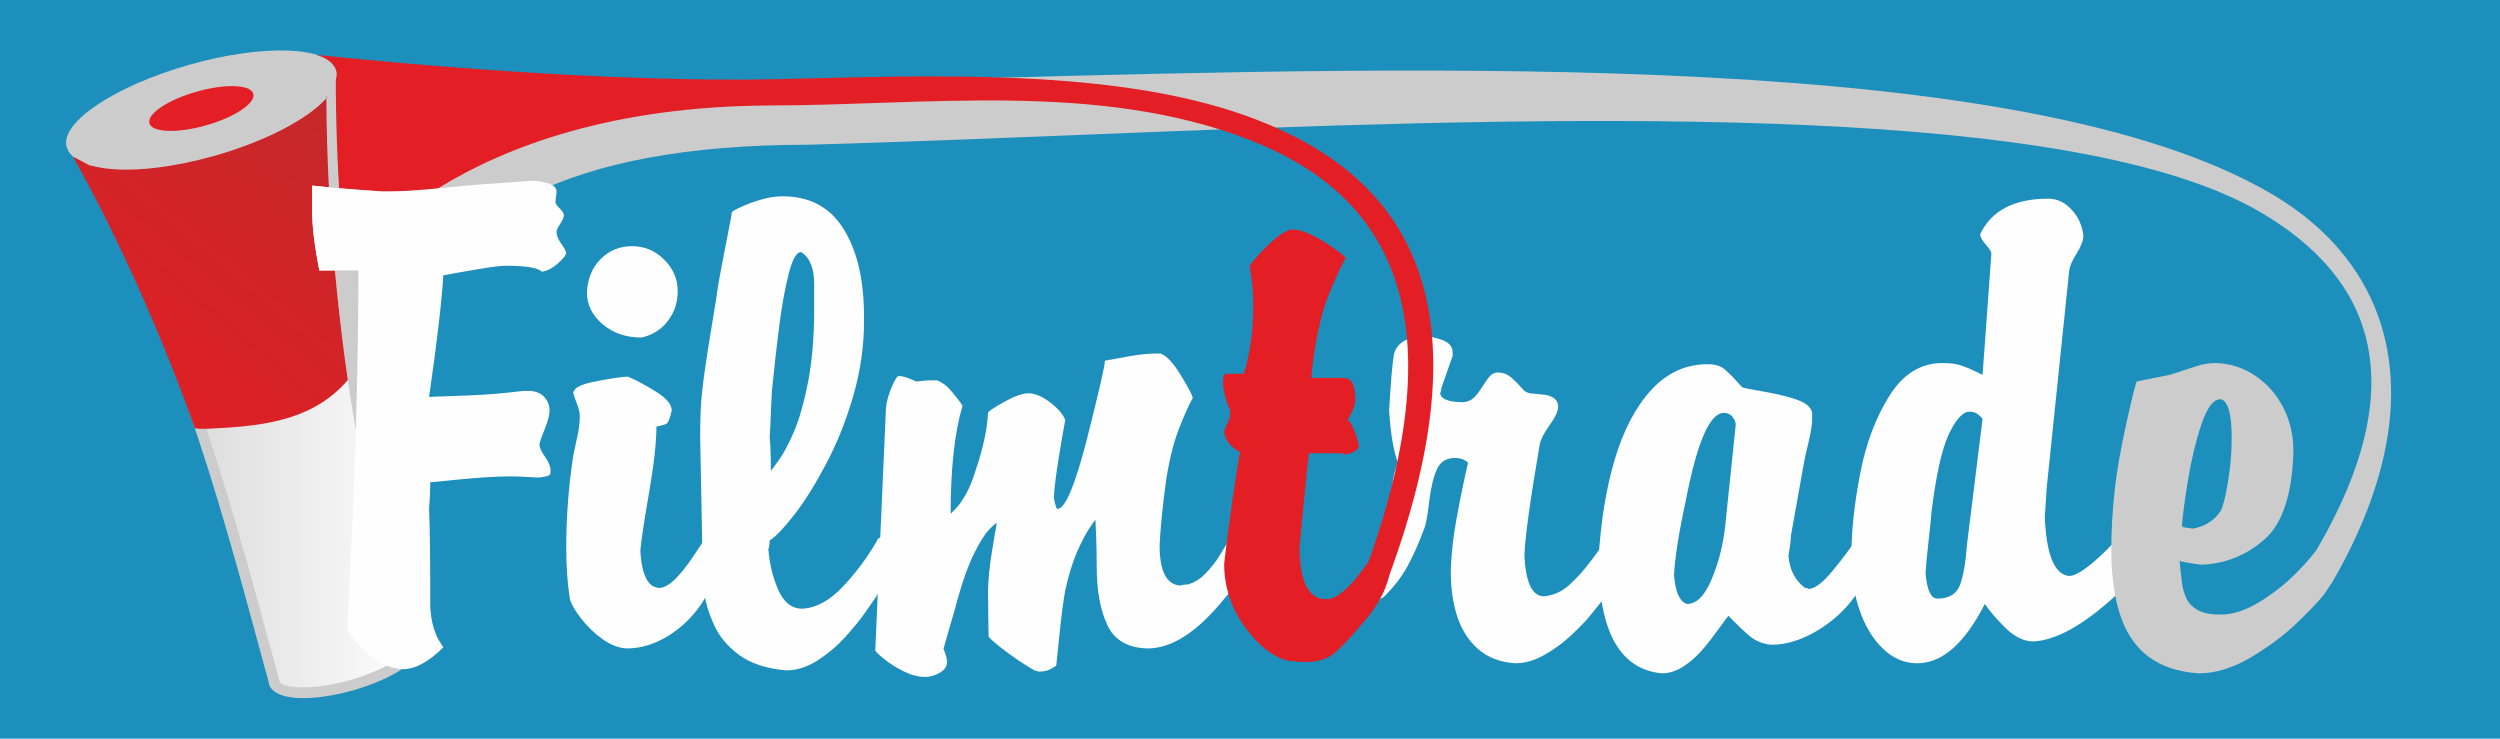 <svg width="220" height="65" viewBox="0 0 220 65" fill="none" xmlns="http://www.w3.org/2000/svg">
<path fill-rule="evenodd" clip-rule="evenodd" d="M0 0H220V65H0V0Z" fill="#1D8FBD"/>
<path d="M203.888 48.342C212.251 33.994 209.089 24.601 198.881 18.651C182.675 9.205 140.789 10.102 103.347 11.541C91.885 11.982 80.839 12.474 71.075 12.736C27.736 12.772 33.804 38.483 30.302 56.971L25.324 4.693C33.788 8.288 57.694 7.647 85.536 6.901C127.44 5.778 178.204 4.417 199.826 17.02C211.035 23.554 214.202 35.861 205.155 51.38L203.888 48.342Z" fill="#CCCCCC"/>
<path d="M51.648 25.725C51.709 24.524 52.11 23.54 52.867 22.792C53.615 22.035 54.538 21.661 55.626 21.661C56.705 21.661 57.645 22.052 58.436 22.835C59.237 23.627 59.638 24.55 59.638 25.62C59.638 26.621 59.35 27.491 58.767 28.249C58.184 29.006 57.409 29.493 56.452 29.702C55.086 29.702 53.946 29.31 53.023 28.527C52.11 27.744 51.648 26.813 51.648 25.725ZM57.766 37.534C57.766 38.935 57.548 40.867 57.122 43.33C56.696 45.784 56.435 47.49 56.348 48.447C56.469 50.64 57.044 51.736 58.071 51.736C58.506 51.702 58.985 51.406 59.515 50.858C60.038 50.309 60.542 49.674 61.013 48.952C61.491 48.229 61.796 47.768 61.935 47.568C62.17 47.22 62.448 47.046 62.77 47.046C62.979 47.046 63.084 47.176 63.084 47.455V49.074C63.084 50.318 62.7 51.563 61.935 52.807C61.169 54.06 60.168 55.078 58.941 55.87C57.705 56.662 56.443 57.063 55.156 57.063C54.442 57.028 53.719 56.749 52.997 56.227C52.275 55.705 51.648 55.096 51.109 54.391C50.569 53.695 50.247 53.12 50.143 52.676C49.934 51.345 49.83 49.848 49.83 48.186C49.83 45.532 50.03 42.834 50.447 40.093C50.508 39.797 50.578 39.458 50.665 39.066C50.752 38.683 50.813 38.387 50.856 38.169C50.9 37.96 50.935 37.717 50.969 37.447C51.004 37.169 51.022 36.907 51.022 36.638C51.022 36.316 50.935 35.933 50.752 35.489C50.578 35.045 50.474 34.715 50.447 34.514C50.491 34.419 50.535 34.349 50.578 34.297C50.621 34.244 50.648 34.21 50.665 34.192C50.952 33.922 51.692 33.679 52.884 33.47C54.076 33.252 54.86 33.148 55.251 33.148C55.878 33.392 56.67 33.818 57.653 34.419C58.628 35.019 59.115 35.585 59.115 36.116C58.967 36.76 58.837 37.125 58.715 37.238C58.593 37.351 58.271 37.447 57.766 37.534Z" fill="#FEFEFE"/>
<path d="M64.398 18.676C64.511 18.554 64.824 18.38 65.338 18.154C65.851 17.927 66.417 17.718 67.052 17.545C67.687 17.362 68.296 17.275 68.879 17.275C71.255 17.275 73.039 18.232 74.231 20.146C75.432 22.052 76.033 24.628 76.033 27.866V28.292C76.033 30.502 75.711 32.704 75.076 34.88C74.44 37.056 73.648 39.031 72.708 40.806C71.769 42.582 70.846 44.07 69.924 45.262C69.001 46.454 68.27 47.22 67.731 47.559C67.731 47.829 67.696 48.09 67.618 48.334C67.713 49.596 68.001 50.779 68.479 51.893C68.957 53.007 69.671 53.564 70.602 53.564C71.821 53.503 73.004 52.859 74.171 51.623C75.337 50.388 76.32 49.065 77.129 47.664C77.225 47.386 77.434 47.246 77.756 47.246C78.034 47.246 78.174 47.316 78.174 47.455V48.543V50.536C78.174 50.806 78.026 51.154 77.713 51.589C77.408 52.015 77.216 52.311 77.129 52.467C76.99 52.668 76.677 53.12 76.189 53.825C75.693 54.539 75.084 55.287 74.353 56.088C73.622 56.888 72.804 57.567 71.908 58.142C71.011 58.707 70.106 58.994 69.184 58.994C67.435 58.838 66.051 58.385 65.016 57.619C63.989 56.854 63.258 55.957 62.805 54.931C62.361 53.912 62.109 53.103 62.039 52.503C61.978 51.902 61.909 50.927 61.831 49.587L61.613 38.369C61.613 36.768 61.674 35.411 61.804 34.306C61.926 33.2 62.161 31.564 62.518 29.406C62.875 27.248 63.118 25.751 63.232 24.898C63.44 23.732 63.684 22.435 63.971 21.017C64.25 19.59 64.398 18.815 64.398 18.676ZM67.835 41.45C67.896 41.372 68.131 41.05 68.54 40.493C68.94 39.927 69.384 39.109 69.854 38.021C70.324 36.942 70.742 35.48 71.107 33.636C71.464 31.79 71.647 29.658 71.647 27.248V25.002C71.647 23.593 71.264 22.653 70.498 22.183C70.089 22.183 69.724 22.827 69.402 24.106C69.08 25.386 68.81 26.865 68.592 28.536C68.375 30.215 68.157 32.139 67.939 34.297C67.905 34.767 67.87 35.463 67.835 36.377C67.8 37.29 67.766 37.995 67.731 38.474C67.8 39.109 67.835 40.093 67.835 41.45Z" fill="#FEFEFE"/>
<path d="M77.025 57.21L77.965 35.915C78.017 35.35 78.182 34.741 78.461 34.088C78.739 33.426 78.939 33.096 79.061 33.096H79.166C79.34 33.096 79.601 33.157 79.949 33.287C80.305 33.418 80.514 33.505 80.567 33.566C80.706 33.566 80.915 33.548 81.193 33.513C81.472 33.487 81.689 33.47 81.829 33.47H82.455C82.916 33.636 83.36 33.975 83.778 34.488C84.204 34.993 84.518 35.402 84.7 35.707C84.004 38.065 83.656 41.233 83.656 45.21C83.752 45.114 83.917 44.94 84.169 44.688C84.413 44.426 84.692 44.035 84.996 43.495C85.31 42.956 85.614 42.199 85.901 41.241C86.519 39.431 86.867 37.795 86.946 36.333C86.946 36.22 87.407 35.907 88.321 35.393C89.243 34.871 89.965 34.61 90.505 34.61C91.079 34.61 91.714 34.88 92.411 35.411C93.107 35.941 93.551 36.455 93.742 36.96C93.594 37.726 93.403 38.84 93.168 40.301C92.924 41.772 92.785 42.938 92.741 43.809C92.863 44.461 92.968 44.783 93.055 44.783C93.725 44.783 94.578 42.782 95.613 38.787C96.692 34.523 97.232 32.182 97.232 31.738C97.763 31.634 98.485 31.503 99.399 31.347C100.312 31.19 101.053 31.112 101.618 31.112H102.14C102.688 31.321 103.289 31.982 103.959 33.096C104.629 34.201 104.96 34.845 104.96 35.028C104.673 35.506 104.272 36.394 103.768 37.682C103.263 38.97 102.88 40.519 102.61 42.338C102.314 44.487 102.123 46.367 102.045 47.977C102.045 50.257 102.645 51.449 103.863 51.528C104.081 51.458 104.298 51.432 104.542 51.432C105.108 51.267 105.63 50.945 106.091 50.458C106.561 49.979 106.961 49.474 107.283 48.952C107.605 48.438 107.823 48.073 107.945 47.873C108.084 47.594 108.258 47.455 108.467 47.455C108.702 47.455 108.824 47.655 108.824 48.073V49.387C108.824 50.248 108.771 50.866 108.676 51.258C108.58 51.641 108.293 52.084 107.831 52.572C105.43 55.566 103.158 57.063 100.991 57.063C99.233 57.019 98.05 56.323 97.432 54.983C96.814 53.634 96.51 51.946 96.51 49.909C96.51 48.882 96.492 48.02 96.466 47.316C96.431 46.619 96.405 46.089 96.397 45.732C96.397 45.715 96.223 45.958 95.875 46.472C95.535 46.976 95.17 47.681 94.778 48.569C94.395 49.457 94.047 50.579 93.742 51.945C93.551 53.007 93.377 54.365 93.212 56.044C93.046 57.715 92.959 58.559 92.95 58.577C92.846 58.664 92.663 58.768 92.411 58.899C92.15 59.029 91.837 59.099 91.48 59.099C91.41 59.099 91.314 59.082 91.219 59.047C91.114 59.012 91.053 58.994 91.027 58.994C90.044 58.42 89.147 57.811 88.329 57.184C87.511 56.549 87.067 56.157 86.998 56.018C86.998 56.053 86.989 55.539 86.972 54.469C86.954 53.399 86.946 52.563 86.946 51.945C86.972 50.945 87.076 49.857 87.268 48.691C87.45 47.516 87.607 46.637 87.72 46.045C87.633 46.045 87.407 46.228 87.05 46.593C86.693 46.959 86.258 47.646 85.753 48.638C85.249 49.639 84.752 50.988 84.283 52.676C84.169 53.129 83.935 53.973 83.569 55.2C83.212 56.419 83.029 57.062 83.029 57.106C83.029 57.097 83.082 57.236 83.186 57.515C83.282 57.794 83.334 58.046 83.334 58.255C83.334 58.646 83.125 58.959 82.699 59.203C82.272 59.447 81.846 59.569 81.411 59.569C80.819 59.569 80.184 59.404 79.514 59.073C78.852 58.742 78.269 58.377 77.773 57.967C77.277 57.567 77.025 57.315 77.025 57.21Z" fill="#FEFEFE"/>
<path d="M123.017 40.719C122.626 39.692 122.373 38.161 122.243 36.116C122.382 33.688 122.521 32.051 122.66 31.208C122.878 30.276 123.661 29.737 125.01 29.589C125.706 29.589 126.35 29.702 126.942 29.928C127.534 30.154 127.83 30.511 127.83 31.007V31.321L126.829 34.192C126.829 34.332 126.794 34.471 126.733 34.61C126.812 35.132 127.499 35.393 128.77 35.393C129.135 35.367 129.439 35.236 129.683 35.011C129.936 34.775 130.188 34.453 130.449 34.027C130.719 33.601 130.936 33.287 131.128 33.087C131.311 32.878 131.537 32.782 131.807 32.782C132.251 32.782 132.642 32.922 132.973 33.209C133.304 33.487 133.695 33.888 134.148 34.401C134.278 34.488 134.417 34.558 134.565 34.593C134.722 34.619 134.896 34.645 135.088 34.654C135.279 34.662 135.453 34.68 135.609 34.715C136.001 34.715 136.35 34.801 136.662 34.984C136.967 35.158 137.115 35.437 137.115 35.811C137.115 36.176 136.871 36.708 136.367 37.412C135.862 38.117 135.575 38.674 135.496 39.101C134.661 43.991 134.208 47.246 134.148 48.865C134.261 51.267 134.835 52.476 135.871 52.476C136.68 52.407 137.411 52.076 138.081 51.493C138.743 50.901 139.413 50.153 140.091 49.239C140.761 48.316 141.136 47.829 141.205 47.768C141.414 47.559 141.554 47.455 141.623 47.455C141.832 47.455 141.928 47.733 141.928 48.29V51.319C141.928 51.449 141.893 51.589 141.823 51.736C141.753 51.885 141.667 52.015 141.562 52.137C141.458 52.259 141.345 52.407 141.205 52.581C140.588 53.364 140.126 53.938 139.822 54.304C139.517 54.678 139.003 55.209 138.273 55.896C137.542 56.584 136.741 57.167 135.879 57.646C135.027 58.124 134.182 58.368 133.356 58.368C132.024 58.281 130.936 57.872 130.092 57.132C129.239 56.392 128.63 55.435 128.247 54.278C127.864 53.111 127.673 51.815 127.673 50.388C127.673 49.857 127.69 49.457 127.725 49.178C127.778 48.238 127.917 47.124 128.143 45.828C128.378 44.531 128.604 43.347 128.839 42.286C129.074 41.224 129.187 40.702 129.187 40.719C128.891 40.441 128.509 40.301 128.038 40.301C127.281 40.301 126.742 40.632 126.446 41.302C126.141 41.964 125.924 42.895 125.776 44.087C125.636 45.27 125.506 46.045 125.376 46.402C124.888 47.733 124.384 48.865 123.879 49.796C123.374 50.727 122.687 51.623 121.825 52.476C121.738 52.555 121.616 52.633 121.468 52.694C121.312 52.763 121.225 52.807 121.198 52.833C120.815 52.755 120.624 52.424 120.624 51.832C120.937 49.996 121.303 48.612 121.72 47.664C122.008 47.072 122.19 46.35 122.278 45.488C122.356 44.627 122.434 43.756 122.512 42.86C122.591 41.972 122.756 41.259 123.017 40.719Z" fill="#FEFEFE"/>
<path d="M159.472 36.333V36.855C159.472 37.343 159.358 38.056 159.132 38.996C158.897 39.945 158.776 40.519 158.75 40.719L157.601 47.142C157.601 47.472 157.531 48.047 157.383 48.865C157.47 50.118 157.957 51.075 158.845 51.736C158.984 51.736 159.089 51.771 159.158 51.832C159.637 51.797 160.194 51.423 160.829 50.736C161.456 50.039 162.257 49.021 163.231 47.664C163.44 47.455 163.614 47.351 163.753 47.351C164.136 47.351 164.328 47.559 164.328 47.977C164.397 48.638 164.432 49.509 164.432 50.588C164.432 50.762 164.032 51.397 163.231 52.476C162.361 53.695 161.238 54.713 159.863 55.531C158.488 56.34 157.157 56.74 155.869 56.74C155.129 56.662 154.52 56.419 154.041 56.027C153.554 55.635 152.91 55.026 152.109 54.191C151.996 54.304 151.709 54.695 151.231 55.357C150.76 56.018 150.291 56.627 149.803 57.184C149.325 57.741 148.777 58.228 148.159 58.638C147.532 59.047 146.888 59.255 146.218 59.255C142.519 58.881 140.674 55.522 140.674 49.169C140.866 45.906 141.336 42.991 142.101 40.423C142.867 37.847 143.938 35.811 145.322 34.306C146.705 32.8 148.358 32.051 150.282 32.051C150.926 32.051 151.413 32.199 151.761 32.495C152.109 32.782 152.632 33.313 153.319 34.088C153.502 34.149 154.18 34.288 155.356 34.488C156.53 34.697 157.488 34.941 158.227 35.211C158.967 35.489 159.385 35.855 159.472 36.333ZM151.805 46.402L152.745 37.378C152.745 37.16 152.649 36.934 152.466 36.69C152.284 36.455 152.031 36.333 151.7 36.333C150.465 36.333 149.351 38.892 148.358 44.009C147.741 46.863 147.393 49.056 147.314 50.588C147.428 52.111 147.81 52.964 148.463 53.146C149.298 53.146 150.012 52.433 150.613 50.997C151.222 49.57 151.613 48.038 151.805 46.402Z" fill="#FEFEFE"/>
<path d="M174.466 32.992L175.241 22.34C175.241 22.148 175.084 21.887 174.771 21.547C174.458 21.208 174.283 20.904 174.249 20.617C175.241 18.528 177.242 17.484 180.254 17.484C181.028 17.484 181.715 17.806 182.299 18.449C182.89 19.085 183.23 19.842 183.334 20.721C183.334 21.156 183.134 21.687 182.734 22.322C182.333 22.958 182.116 23.48 182.081 23.906L180.149 42.547C180.114 42.843 180.079 43.313 180.045 43.957C180.01 44.601 179.975 45.088 179.94 45.427C180.071 48.804 180.784 50.562 182.081 50.684C182.829 50.684 184.169 49.683 186.102 47.664C186.232 47.386 186.424 47.246 186.676 47.246C186.954 47.246 187.093 47.42 187.093 47.768C187.093 48.569 187.059 49.213 186.989 49.691C187.059 49.84 187.093 50.135 187.093 50.588C187.093 51.119 186.763 51.745 186.102 52.476C183.325 55.017 180.941 56.34 178.948 56.445C178.104 56.445 177.277 56.044 176.477 55.252C175.676 54.46 175.075 53.764 174.666 53.146C172.891 56.627 170.907 58.368 168.714 58.368C167.6 58.368 166.599 57.941 165.711 57.097C164.824 56.253 164.136 55.122 163.649 53.712C163.162 52.302 162.918 50.753 162.918 49.074C162.918 46.837 163.17 44.392 163.684 41.729C164.189 39.066 165.05 36.768 166.26 34.845C167.461 32.913 169.027 31.947 170.959 31.947C171.638 31.947 172.212 32.025 172.665 32.191C173.126 32.347 173.727 32.617 174.466 32.992ZM173.1 47.873L174.466 36.855C174.397 36.76 174.266 36.629 174.075 36.472C173.883 36.307 173.631 36.229 173.317 36.229C172.735 36.229 172.125 36.89 171.499 38.204C170.881 39.527 170.367 41.824 169.967 45.105C169.941 45.54 169.854 46.376 169.715 47.611C169.575 48.847 169.488 49.787 169.445 50.431C169.575 51.928 169.923 52.676 170.489 52.676C171.525 52.676 172.195 52.267 172.491 51.449C172.787 50.623 172.987 49.431 173.1 47.873Z" fill="#FEFEFE"/>
<path d="M204.377 47.664C204.377 47.611 204.473 47.507 204.664 47.359C204.847 47.22 205.012 47.142 205.16 47.142C205.369 47.142 205.473 47.316 205.473 47.664C205.473 48.108 205.456 48.638 205.43 49.265C205.395 49.883 205.377 50.388 205.377 50.788C205.377 50.997 205.073 51.519 204.481 52.363C203.898 53.068 203.063 53.93 201.984 54.957C200.904 55.975 199.591 56.949 198.033 57.872C196.475 58.794 194.952 59.255 193.464 59.255C191.645 59.125 190.174 58.629 189.043 57.767C187.912 56.906 187.085 55.688 186.572 54.103C186.049 52.52 185.797 50.605 185.797 48.342C185.797 46.663 185.893 44.896 186.101 43.06C186.276 41.468 186.615 39.544 187.111 37.29C187.607 35.037 187.921 33.792 188.034 33.566L190.905 32.992C191.192 32.913 191.654 32.774 192.272 32.556C192.898 32.339 193.403 32.182 193.777 32.086C194.151 31.991 194.587 31.947 195.082 31.947C196.327 32.008 197.467 32.382 198.494 33.087C199.529 33.792 200.339 34.715 200.93 35.863C201.522 37.02 201.818 38.282 201.818 39.675C201.723 43.478 200.87 46.08 199.26 47.481C197.65 48.882 195.805 49.622 193.725 49.691C193.281 49.648 192.846 49.587 192.42 49.5C192.002 49.422 191.793 49.378 191.802 49.378C191.854 49.935 191.923 50.51 191.993 51.101C192.054 51.702 192.193 52.215 192.394 52.642C192.602 53.077 192.942 53.425 193.412 53.695C193.882 53.956 194.543 54.086 195.396 54.086C196.457 54.086 197.58 53.729 198.764 53.016C199.947 52.302 201.044 51.449 202.036 50.457C203.028 49.465 203.811 48.534 204.377 47.664ZM195.396 45.001C195.613 44.618 195.84 43.765 196.057 42.442C196.275 41.119 196.388 39.832 196.388 38.578C196.388 36.386 196.057 35.236 195.396 35.132C194.769 35.132 194.212 35.881 193.716 37.369C193.22 38.857 192.829 40.493 192.541 42.286C192.245 44.07 192.072 45.41 192.002 46.306C192.08 46.376 192.228 46.428 192.463 46.446C192.689 46.471 192.855 46.498 192.942 46.524C194.003 46.341 194.813 45.836 195.396 45.001Z" fill="#CCCCCC"/>
<path d="M113.41 58.159C112.052 57.846 110.765 56.845 109.546 55.174C108.336 53.494 107.727 51.632 107.727 49.596C107.936 47.742 108.214 45.671 108.545 43.373C108.885 41.085 109.076 39.884 109.128 39.779C108.902 39.692 108.623 39.492 108.319 39.188C108.006 38.883 107.806 38.509 107.727 38.056C107.727 37.9 107.814 37.647 107.988 37.308C108.162 36.968 108.249 36.681 108.249 36.438V36.124C107.832 35.15 107.623 34.306 107.623 33.574C107.623 33.122 107.727 32.895 107.927 32.895H109.45C110.007 31.155 110.286 29.127 110.286 26.83C110.286 25.777 110.181 24.637 109.972 23.384C110.059 23.227 110.338 22.896 110.799 22.374C111.26 21.861 111.765 21.374 112.313 20.921C112.87 20.468 113.34 20.234 113.732 20.198C114.428 20.198 115.368 20.564 116.543 21.295C117.718 22.035 118.344 22.522 118.423 22.757C118.214 22.975 117.709 24.037 116.917 25.942C116.456 27.109 116.09 28.492 115.812 30.093C115.542 31.686 115.403 32.739 115.403 33.252H118.222C118.918 33.252 119.267 33.879 119.267 35.141C119.267 35.454 119.18 35.802 118.997 36.194C118.814 36.577 118.666 36.838 118.536 36.96C118.727 36.96 118.945 37.299 119.206 37.96C119.458 38.622 119.58 39.074 119.58 39.309C119.441 39.631 119.049 39.867 118.423 39.997C118.222 39.919 117.979 39.884 117.7 39.884H115.194C115.159 39.962 114.872 42.695 114.358 48.082C114.358 51.18 115.142 52.729 116.699 52.729C117.126 52.729 117.57 52.546 118.04 52.172C118.509 51.806 118.962 51.345 119.397 50.806C119.841 50.257 120.25 49.7 120.633 49.135C121.016 48.569 121.338 48.082 121.608 47.672C121.756 47.386 121.947 47.246 122.182 47.246C122.399 47.246 122.504 47.525 122.504 48.082C122.504 49.535 122.295 50.77 121.877 51.806C121.46 52.842 120.764 53.895 119.789 54.974C118.745 56.227 117.918 57.089 117.317 57.558C116.726 58.029 115.873 58.263 114.776 58.263C114.637 58.263 114.419 58.246 114.123 58.211C113.827 58.176 113.593 58.159 113.41 58.159Z" fill="#E31E24"/>
<path fill-rule="evenodd" clip-rule="evenodd" d="M7.479 14.004L12.59 14.61L18.799 13.343L24.349 11.14L29.184 7.614L29.239 10.809L29.953 23.424L30.942 32.623L33.415 45.624L35.338 52.895L36.767 56.751L35.558 58.238L31.712 60.001L27.151 60.993L24.843 60.552L23.964 59.34L21.271 49.645L17.7 37.746L11.326 22.102L7.479 14.004Z" fill="url(#paint0_linear_168_563)"/>
<path fill-rule="evenodd" clip-rule="evenodd" d="M16.627 5.708C23.173 3.846 28.97 4.057 29.573 6.178C30.176 8.299 25.358 11.528 18.812 13.39C12.265 15.252 6.469 15.041 5.866 12.92C5.262 10.799 10.081 7.57 16.627 5.708Z" fill="#CCCCCC"/>
<path d="M119.554 51.791C128.866 27.704 122.182 17.035 109.896 12.286C96.58 7.137 81.41 9.283 67.574 9.283C54.006 9.378 44.689 12.774 38.461 16.625C37 16.783 35.526 16.898 33.687 16.848C32.552 16.77 30.597 16.633 28.959 16.482L29.563 16.535L29.239 10.809L29.186 7.769C29.567 7.201 29.71 6.66 29.573 6.178C29.4 5.572 28.804 5.123 27.887 4.832C34.713 5.543 53.511 7.313 68.631 6.962L71.114 6.901C83.938 6.583 99.377 6.199 110.575 10.529C123.853 15.662 131.502 26.756 121.667 52.194L119.554 51.791ZM29.993 23.793H30.032L29.998 23.835L29.993 23.793Z" fill="#E31E24"/>
<path fill-rule="evenodd" clip-rule="evenodd" d="M17.298 8.068C19.822 7.35 22.058 7.431 22.29 8.249C22.523 9.067 20.665 10.312 18.14 11.03C15.616 11.748 13.381 11.667 13.148 10.849C12.915 10.031 14.773 8.786 17.298 8.068Z" fill="#E31E24"/>
<path d="M6.539 12.711L7.278 13.308C8.298 14.005 10.662 14.181 13.632 13.822C14.405 13.729 15.207 13.599 16.024 13.433C16.843 13.267 17.698 13.06 18.574 12.814L18.643 12.794V12.794C23.083 11.531 26.661 9.623 28.094 7.925C28.349 7.624 28.528 7.336 28.623 7.07L28.622 7.069C28.684 6.896 28.71 6.731 28.697 6.581L28.887 6.526L28.887 6.363L29.435 6.365L29.609 6.314L29.619 6.366L29.553 6.367C29.517 14.508 30.152 22.828 31.251 31.228C32.342 39.556 34.161 47.97 37.044 56.375L37.068 56.369L37.069 56.372L37.071 56.378C37.086 56.432 37.095 56.487 37.102 56.542L37.105 56.553L37.103 56.554C37.181 57.284 36.557 58.097 35.451 58.838C34.39 59.549 32.854 60.24 31.093 60.743L31.093 60.742L31.071 60.749L31.067 60.751L30.996 60.771C29.251 61.26 27.599 61.476 26.335 61.431C25.032 61.384 24.083 61.035 23.748 60.398L23.741 60.399L23.734 60.371C23.711 60.324 23.691 60.275 23.674 60.225L23.673 60.215L23.665 60.19L23.684 60.186L23.062 57.896V57.894C19.057 43.109 15.077 28.418 6.505 13.851C6.276 13.665 6.098 13.454 5.979 13.22L6.164 13.166L6.539 12.711ZM36.169 56.733C33.257 48.258 31.419 39.764 30.318 31.349C29.306 23.62 28.753 16.015 28.723 8.5L28.814 8.534C27.27 10.363 23.515 12.39 18.901 13.701H18.899L18.828 13.722C17.945 13.97 17.067 14.182 16.209 14.356C15.347 14.531 14.521 14.666 13.743 14.759C11.431 15.039 9.427 14.971 8.01 14.57C16.172 28.855 20.061 43.208 23.974 57.648H23.974L24.616 60.016C24.809 60.296 25.451 60.456 26.369 60.489C27.54 60.532 29.089 60.326 30.742 59.863L30.812 59.843L30.813 59.843L30.833 59.837L30.835 59.836C32.504 59.359 33.946 58.713 34.927 58.055C35.69 57.545 36.151 57.071 36.169 56.733Z" fill="#CCCCCC"/>
<path fill-rule="evenodd" clip-rule="evenodd" d="M28.946 16.479C28.403 16.429 27.896 16.378 27.464 16.326C27.464 17.162 27.464 17.788 27.464 18.572C27.464 20.19 27.786 22.174 28.1 23.793H29.473C29.704 26.299 29.987 28.818 30.318 31.349C30.409 32.046 30.505 32.744 30.606 33.442C27.381 37.226 22.557 37.523 18.164 37.737C17.735 37.714 17.708 37.765 17.137 37.685C14.544 30.287 10.557 21.131 6.449 13.845C6.349 13.665 8.113 14.751 8.01 14.57C9.427 14.971 11.431 15.039 13.743 14.759C14.521 14.666 15.347 14.531 16.209 14.356C17.067 14.182 17.945 13.97 18.828 13.722L18.899 13.701H18.901C23.515 12.39 27.27 10.363 28.814 8.534L28.723 8.5C28.734 11.149 28.809 13.807 28.946 16.479Z" fill="url(#paint1_linear_168_563)"/>
<path d="M27.473 16.335C28.839 16.5 30.911 16.674 33.678 16.857C35.123 16.857 36.863 16.752 38.899 16.544C40.936 16.326 42.546 16.196 43.712 16.135L46.636 15.917H46.836C47.306 15.917 47.776 15.995 48.263 16.143C48.742 16.3 48.977 16.535 48.977 16.857C48.977 16.97 48.959 17.127 48.925 17.336C48.898 17.536 48.881 17.692 48.881 17.806C48.916 17.962 49.038 18.145 49.247 18.336C49.464 18.537 49.586 18.719 49.621 18.902C49.621 19.119 49.508 19.381 49.299 19.694C49.09 20.007 48.977 20.242 48.977 20.416C48.977 20.712 49.116 21.052 49.377 21.426C49.647 21.809 49.795 22.078 49.821 22.235C49.821 22.444 49.577 22.757 49.081 23.192C48.585 23.627 48.124 23.862 47.68 23.906C47.332 23.558 46.27 23.384 44.495 23.384C44.077 23.384 43.251 23.488 42.015 23.697C40.779 23.906 39.779 24.08 39.012 24.228C38.873 26.543 38.456 30.111 37.76 34.923H37.864C38.83 34.888 40.005 34.845 41.371 34.793C42.746 34.741 44.312 34.61 46.062 34.401H46.531C47.071 34.401 47.506 34.558 47.846 34.888C48.185 35.219 48.359 35.628 48.359 36.116C48.359 36.525 48.22 37.056 47.95 37.717C47.689 38.378 47.523 38.84 47.471 39.101C47.471 39.379 47.636 39.744 47.967 40.206C48.289 40.658 48.455 41.076 48.455 41.45C48.455 41.624 48.42 41.746 48.333 41.807C48.255 41.877 48.115 41.92 47.924 41.946C47.733 41.972 47.584 41.998 47.471 42.025C47.288 42.025 46.914 42.007 46.366 41.972C45.818 41.938 45.365 41.92 45.017 41.92C44.373 41.92 43.625 41.946 42.781 41.998C41.928 42.059 41.154 42.12 40.431 42.19C39.717 42.268 38.856 42.347 37.864 42.442C37.864 43.208 37.829 43.991 37.76 44.783C37.829 46.289 37.864 49.152 37.864 53.355C37.899 54.078 37.994 54.695 38.151 55.209C38.307 55.714 38.473 56.114 38.656 56.401C38.839 56.697 38.96 56.88 39.012 56.967C37.794 58.176 36.663 58.82 35.618 58.89C34.783 58.89 33.991 58.638 33.225 58.133C32.468 57.628 31.833 57.071 31.32 56.471C30.806 55.879 30.545 55.513 30.545 55.4C31.206 43.53 31.537 33 31.537 23.802H28.1C27.682 21.687 27.473 19.947 27.473 18.58V16.335Z" fill="#FEFEFE"/>
<defs>
<linearGradient id="paint0_linear_168_563" x1="7.479" y1="34.303" x2="36.766" y2="34.303" gradientUnits="userSpaceOnUse">
<stop stop-color="#CCCCCC"/>
<stop offset="1" stop-color="#FEFEFE"/>
</linearGradient>
<linearGradient id="paint1_linear_168_563" x1="7.435" y1="37.253" x2="31.182" y2="8.984" gradientUnits="userSpaceOnUse">
<stop stop-color="#E31E24"/>
<stop offset="1" stop-color="#C3292B"/>
</linearGradient>
</defs>
</svg>

